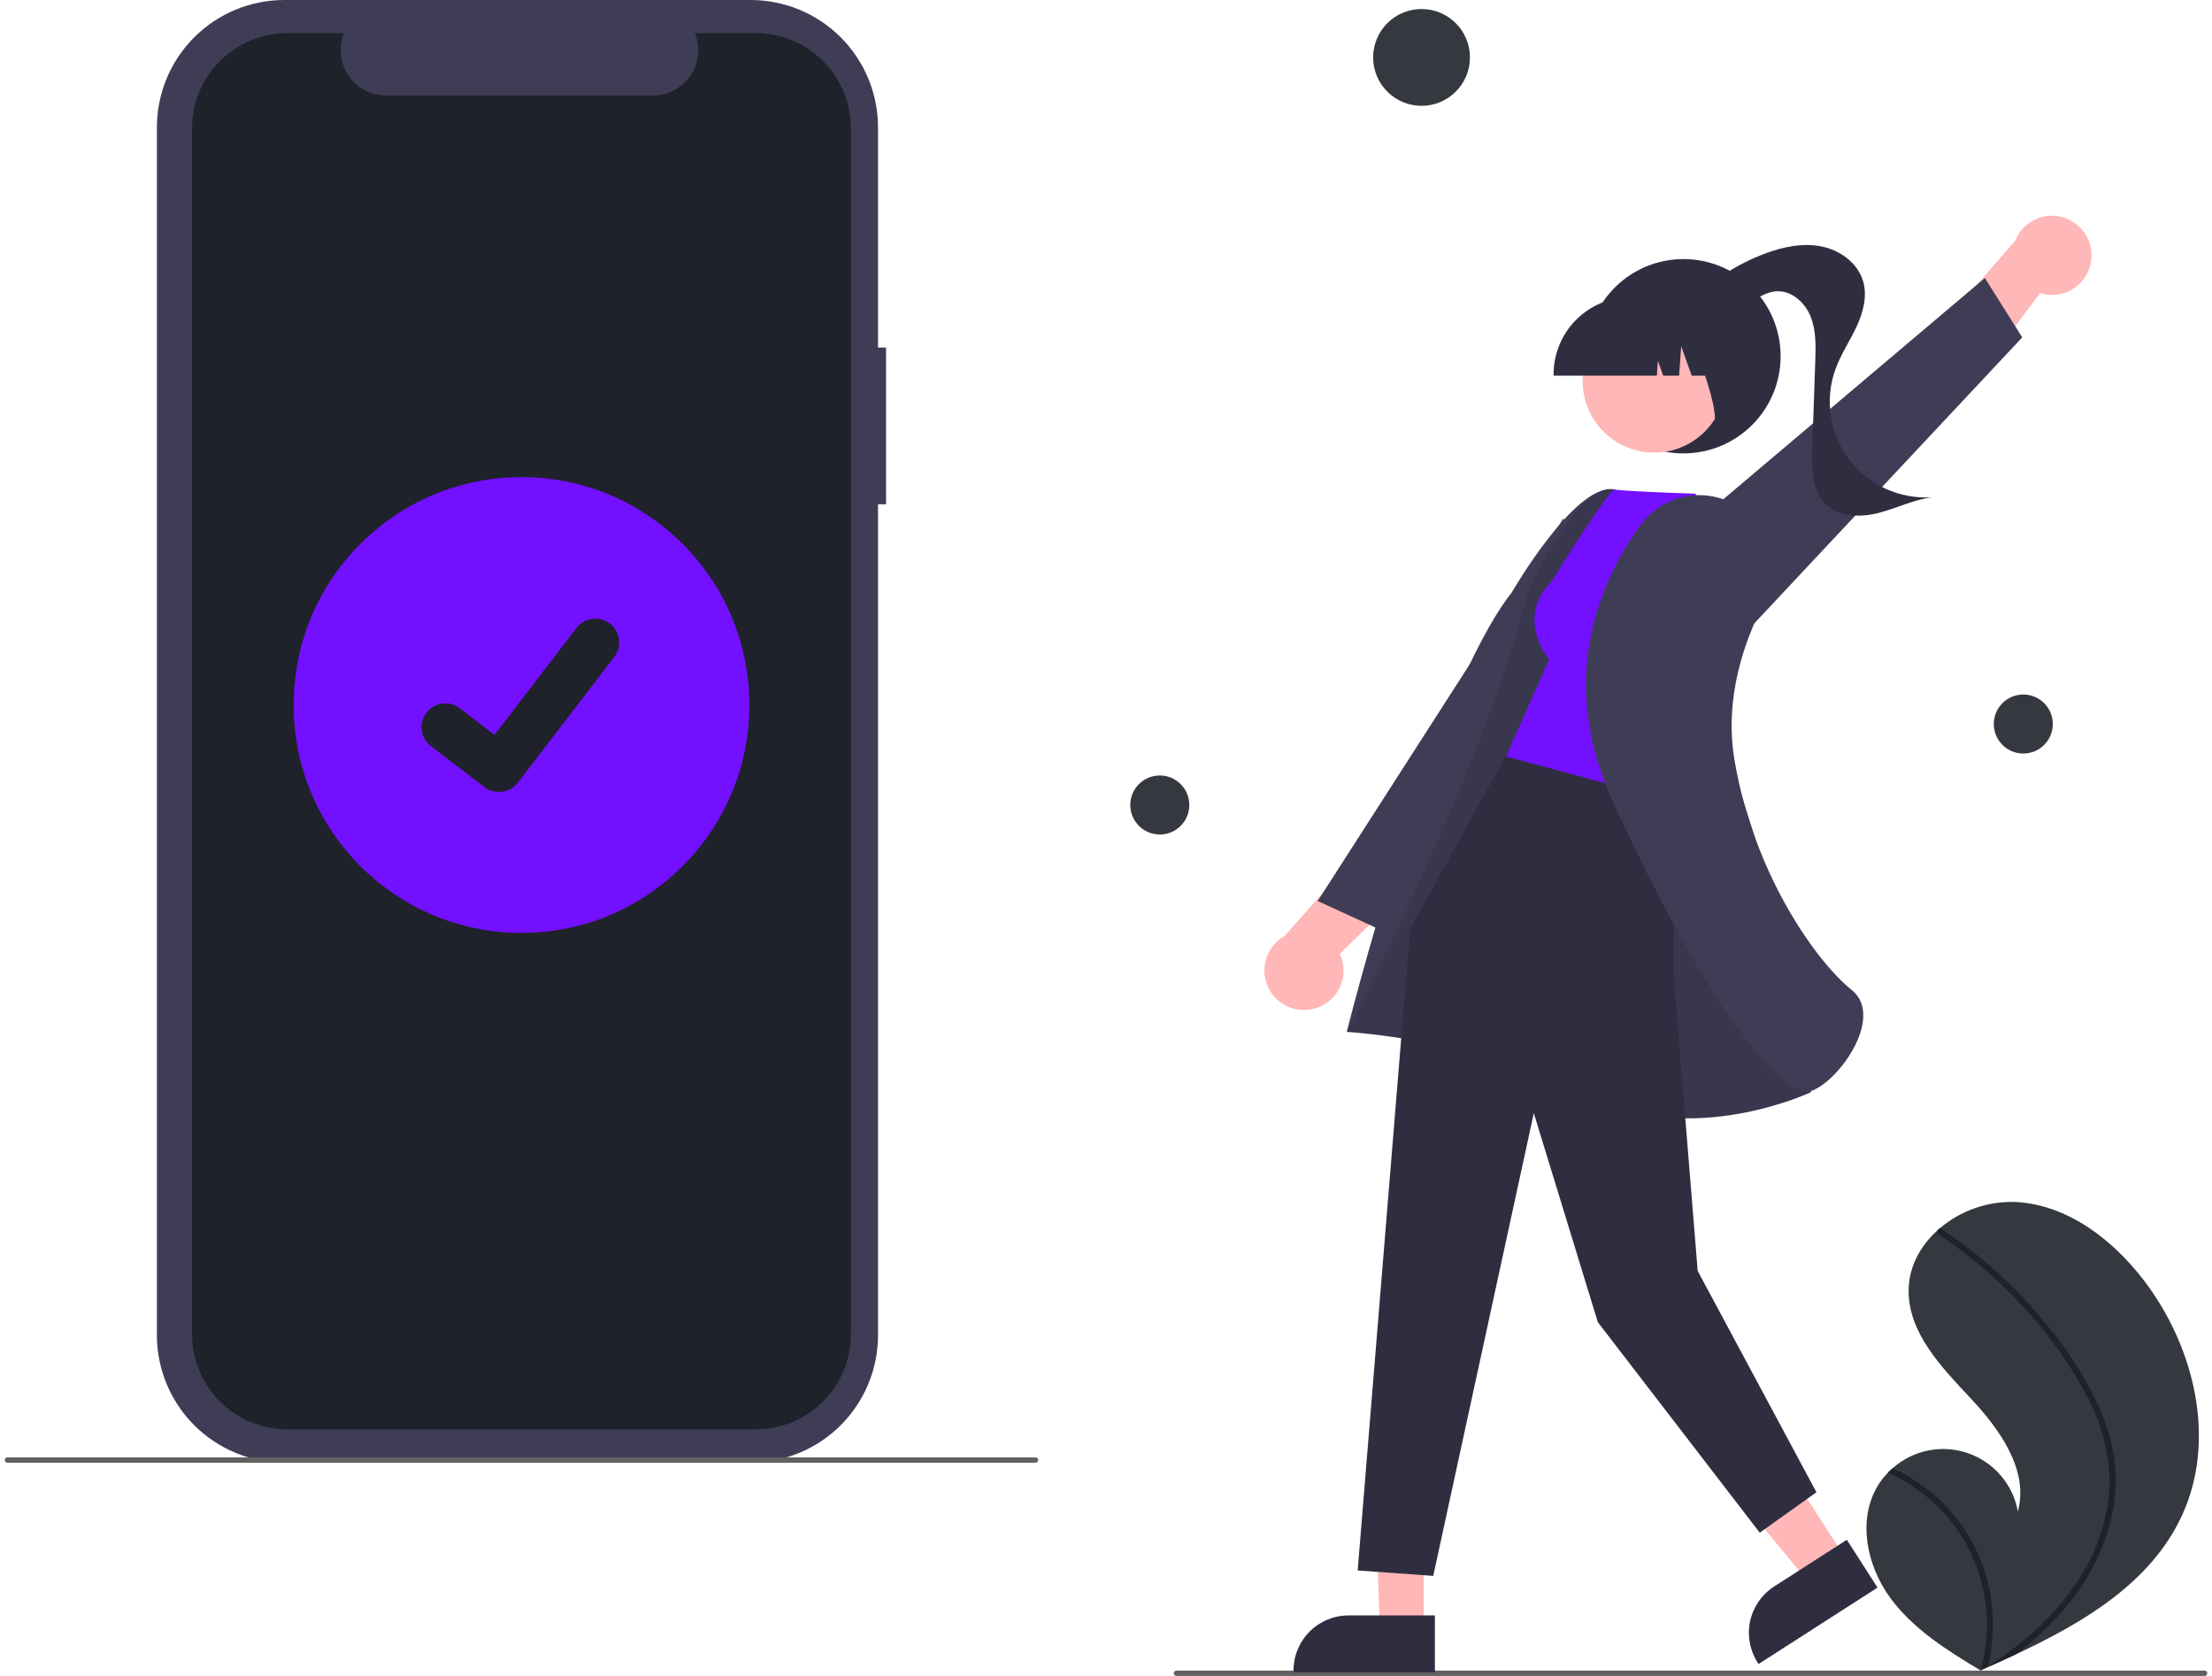 <svg width="330" height="250" viewBox="0 0 330 250" fill="none" xmlns="http://www.w3.org/2000/svg">
<g clip-path="url(#clip0_1156_132895)">
<path d="M132.189 51.844H130.991V19.006C130.991 16.51 130.499 14.039 129.544 11.733C128.589 9.427 127.189 7.332 125.424 5.567C123.659 3.802 121.564 2.402 119.258 1.447C116.952 0.492 114.481 2.11472e-06 111.985 0H42.412C37.371 -9.60927e-06 32.537 2.002 28.973 5.567C25.409 9.131 23.406 13.965 23.406 19.006V199.159C23.406 201.655 23.898 204.127 24.853 206.433C25.808 208.739 27.208 210.834 28.973 212.599C30.738 214.364 32.833 215.764 35.139 216.719C37.445 217.674 39.916 218.165 42.412 218.165H111.985C117.025 218.165 121.859 216.163 125.424 212.599C128.988 209.034 130.991 204.2 130.991 199.16V75.219H132.189V51.844Z" fill="#3F3D56"/>
<path d="M154.489 218.197H1.108C1.001 218.197 0.898 218.154 0.823 218.079C0.747 218.003 0.705 217.901 0.705 217.794C0.705 217.687 0.747 217.585 0.823 217.509C0.898 217.434 1.001 217.391 1.108 217.391H154.489C154.596 217.391 154.698 217.434 154.774 217.509C154.849 217.585 154.892 217.687 154.892 217.794C154.892 217.901 154.849 218.003 154.774 218.079C154.698 218.154 154.596 218.197 154.489 218.197Z" fill="#616161"/>
<path d="M280.192 221.538C280.606 220.869 281.093 220.249 281.644 219.688C281.871 219.452 282.111 219.23 282.358 219.014C283.861 217.676 285.694 216.763 287.667 216.368C289.64 215.973 291.683 216.111 293.585 216.767C295.487 217.423 297.181 218.574 298.49 220.102C299.8 221.629 300.68 223.478 301.038 225.458C302.699 219.318 298.377 213.27 294.031 208.624C289.684 203.98 284.714 198.885 284.739 192.522C284.751 188.981 286.484 185.822 289.099 183.48C289.18 183.409 289.26 183.338 289.343 183.27C292.504 180.56 296.57 179.143 300.731 179.301C308.46 179.715 315.208 184.91 319.895 191.071C327.439 200.986 330.745 214.903 325.463 226.189C320.818 236.115 310.911 242.009 300.8 246.748C299.388 247.41 297.979 248.051 296.572 248.673C296.563 248.676 296.553 248.682 296.543 248.685C296.476 248.715 296.408 248.744 296.345 248.775C296.054 248.903 295.764 249.031 295.476 249.158L295.61 249.245L296.025 249.514C295.881 249.427 295.739 249.342 295.594 249.255C295.552 249.228 295.506 249.203 295.464 249.177C290.497 246.197 285.462 243.045 282.031 238.393C278.473 233.563 277.043 226.644 280.192 221.538Z" fill="#35383F"/>
<path d="M313.324 210.321C314.424 212.822 315.153 215.471 315.488 218.183C315.752 220.601 315.653 223.045 315.194 225.434C314.208 230.344 312.057 234.944 308.923 238.849C306.558 241.814 303.828 244.468 300.798 246.748C299.386 247.41 297.977 248.051 296.571 248.673C296.562 248.676 296.551 248.682 296.542 248.685C296.474 248.715 296.407 248.744 296.343 248.775C296.053 248.903 295.763 249.031 295.475 249.158L295.608 249.245L296.024 249.514C295.88 249.427 295.737 249.342 295.593 249.255C295.55 249.228 295.505 249.203 295.462 249.177C296.555 245.354 296.716 241.325 295.931 237.427C295.146 233.529 293.438 229.877 290.95 226.775C288.449 223.712 285.26 221.284 281.643 219.688C281.87 219.452 282.109 219.23 282.357 219.014C283.75 219.654 285.084 220.416 286.344 221.291C290.847 224.404 294.229 228.884 295.989 234.068C297.559 238.772 297.756 243.826 296.554 248.637C296.804 248.474 297.054 248.307 297.297 248.14C301.923 245.02 306.187 241.274 309.399 236.679C312.169 232.795 313.941 228.291 314.561 223.561C315.176 218.394 313.883 213.314 311.577 208.704C309.03 203.772 305.82 199.211 302.037 195.149C298.238 190.974 293.942 187.281 289.245 184.15C289.139 184.078 289.065 183.969 289.037 183.844C289.01 183.72 289.031 183.589 289.097 183.48C289.148 183.381 289.235 183.305 289.341 183.27C289.395 183.256 289.451 183.255 289.505 183.266C289.56 183.277 289.611 183.3 289.655 183.333C290.235 183.72 290.81 184.11 291.378 184.512C296.107 187.862 300.403 191.785 304.165 196.194C307.801 200.443 311.11 205.164 313.324 210.321Z" fill="#1F222A"/>
<path d="M175.51 250H328.892C328.998 250 329.101 249.958 329.176 249.882C329.252 249.807 329.294 249.704 329.294 249.597C329.294 249.491 329.252 249.388 329.176 249.313C329.101 249.237 328.998 249.195 328.892 249.195H175.51C175.403 249.195 175.301 249.237 175.225 249.313C175.15 249.388 175.107 249.491 175.107 249.597C175.107 249.704 175.15 249.807 175.225 249.882C175.301 249.958 175.403 250 175.51 250Z" fill="#616161"/>
<path d="M212.4 217.879L204.963 217.762L205.857 243.111H212.399L212.4 217.879Z" fill="#FFB7B7"/>
<path d="M214.066 240.975L201.183 240.975H201.183C199.005 240.975 196.917 241.84 195.377 243.379C193.838 244.919 192.973 247.007 192.973 249.184V249.451L214.066 249.452L214.066 240.975Z" fill="#2F2E41"/>
<path d="M261.642 211.156L253.518 216.372L269.769 235.923L275.274 232.388L261.642 211.156Z" fill="#FFB7B7"/>
<path d="M275.524 229.69L264.683 236.65L264.682 236.65C262.85 237.826 261.56 239.683 261.097 241.81C260.633 243.937 261.033 246.162 262.209 247.994L262.354 248.219L280.103 236.823L275.524 229.69Z" fill="#2F2E41"/>
<path d="M196.106 150.452C194.715 150.839 193.23 150.701 191.933 150.066C190.636 149.431 189.618 148.342 189.07 147.006C188.522 145.67 188.483 144.18 188.961 142.817C189.439 141.454 190.4 140.314 191.662 139.613L204.183 125.408L214.772 127.696L199.878 142.285C200.244 143.061 200.436 143.907 200.439 144.765C200.443 145.622 200.259 146.47 199.899 147.249C199.539 148.028 199.013 148.718 198.358 149.271C197.703 149.825 196.934 150.228 196.106 150.452H196.106Z" fill="#FFB7B7"/>
<path d="M173.025 124.481C175.456 124.481 177.427 122.51 177.427 120.079C177.427 117.648 175.456 115.677 173.025 115.677C170.594 115.677 168.623 117.648 168.623 120.079C168.623 122.51 170.594 124.481 173.025 124.481Z" fill="#35383F"/>
<path d="M301.849 112.404C304.28 112.404 306.251 110.433 306.251 108.002C306.251 105.571 304.28 103.6 301.849 103.6C299.418 103.6 297.447 105.571 297.447 108.002C297.447 110.433 299.418 112.404 301.849 112.404Z" fill="#35383F"/>
<path d="M112.751 4.945H103.67C104.087 5.969 104.247 7.08 104.134 8.18C104.021 9.28 103.64 10.335 103.023 11.253C102.406 12.171 101.573 12.923 100.597 13.443C99.621 13.963 98.532 14.235 97.427 14.235H57.569C56.464 14.235 55.375 13.963 54.399 13.443C53.423 12.923 52.59 12.171 51.973 11.253C51.356 10.335 50.975 9.28 50.862 8.18C50.749 7.08 50.908 5.969 51.326 4.945H42.844C40.98 4.945 39.134 5.312 37.412 6.025C35.69 6.738 34.126 7.784 32.808 9.102C31.49 10.42 30.444 11.985 29.731 13.707C29.017 15.428 28.65 17.274 28.65 19.138V199.027C28.65 200.891 29.017 202.737 29.731 204.459C30.444 206.181 31.49 207.746 32.807 209.064C34.126 210.382 35.69 211.427 37.412 212.14C39.134 212.854 40.98 213.221 42.844 213.221H112.751C114.615 213.221 116.461 212.854 118.183 212.14C119.905 211.427 121.47 210.382 122.788 209.064C124.106 207.746 125.151 206.181 125.864 204.459C126.578 202.737 126.945 200.891 126.945 199.027V19.138C126.945 17.274 126.578 15.428 125.864 13.707C125.151 11.985 124.106 10.42 122.788 9.102C121.47 7.784 119.905 6.738 118.183 6.025C116.461 5.312 114.615 4.945 112.751 4.945Z" fill="#1F222A"/>
<path d="M77.799 139.163C96.574 139.163 111.795 123.942 111.795 105.166C111.795 86.391 96.574 71.17 77.799 71.17C59.023 71.17 43.803 86.391 43.803 105.166C43.803 123.942 59.023 139.163 77.799 139.163Z" fill="#7210FF"/>
<path d="M74.43 118.135C73.665 118.136 72.92 117.889 72.308 117.43L72.27 117.402L64.281 111.29C63.911 111.006 63.6 110.652 63.367 110.249C63.134 109.845 62.982 109.399 62.921 108.937C62.86 108.475 62.891 108.005 63.011 107.555C63.132 107.104 63.34 106.682 63.623 106.312C63.907 105.942 64.261 105.631 64.665 105.398C65.068 105.165 65.514 105.013 65.976 104.952C66.438 104.891 66.908 104.922 67.359 105.042C67.809 105.163 68.231 105.371 68.601 105.654L73.776 109.623L86.005 93.669C86.289 93.299 86.642 92.989 87.046 92.755C87.449 92.522 87.895 92.371 88.357 92.31C88.819 92.249 89.288 92.279 89.739 92.4C90.189 92.52 90.611 92.728 90.981 93.012L90.982 93.013L90.906 93.118L90.984 93.013C91.73 93.586 92.218 94.432 92.341 95.365C92.465 96.298 92.212 97.242 91.64 97.989L77.257 116.746C76.924 117.178 76.496 117.528 76.006 117.768C75.517 118.008 74.978 118.132 74.433 118.131L74.43 118.135Z" fill="#1F222A"/>
<path d="M237.298 99.6L206.092 138.77L196.58 134.403L233.259 77.3L237.298 99.6Z" fill="#3F3D56"/>
<path d="M311.965 38.903C312.166 37.473 311.836 36.019 311.037 34.816C310.238 33.613 309.026 32.745 307.629 32.377C306.233 32.008 304.75 32.165 303.462 32.817C302.173 33.468 301.168 34.57 300.638 35.913L288.191 50.182L291.843 60.382L304.361 43.709C305.178 43.971 306.042 44.05 306.893 43.942C307.743 43.834 308.56 43.54 309.285 43.082C310.01 42.623 310.626 42.012 311.089 41.29C311.552 40.568 311.851 39.753 311.965 38.903Z" fill="#FFB7B7"/>
<path d="M260.373 94.424L301.689 50.33L296.116 41.47L244.295 85.296L260.373 94.424Z" fill="#3F3D56"/>
<path d="M251.151 67.633C259.155 67.633 265.644 61.144 265.644 53.14C265.644 45.136 259.155 38.647 251.151 38.647C243.147 38.647 236.658 45.136 236.658 53.14C236.658 61.144 243.147 67.633 251.151 67.633Z" fill="#2F2E41"/>
<path d="M252.316 44.953C255.435 41.791 259.209 39.35 263.372 37.804C266.045 36.813 268.954 36.202 271.748 36.764C274.542 37.326 277.184 39.259 277.964 42.001C278.601 44.242 277.943 46.656 276.954 48.766C275.965 50.876 274.644 52.833 273.844 55.022C273.028 57.256 272.783 59.658 273.13 62.01C273.478 64.362 274.407 66.591 275.835 68.493C277.262 70.395 279.141 71.91 281.303 72.902C283.464 73.893 285.839 74.329 288.212 74.17C285.467 74.538 282.936 75.828 280.253 76.515C277.569 77.201 274.402 77.155 272.408 75.232C270.298 73.198 270.256 69.891 270.358 66.962C270.509 62.608 270.661 58.255 270.813 53.901C270.89 51.68 270.956 49.389 270.155 47.316C269.355 45.244 267.452 43.429 265.23 43.448C263.546 43.462 262.056 44.483 260.706 45.488C259.355 46.494 257.926 47.568 256.249 47.717C254.572 47.867 252.657 46.626 252.782 44.947L252.316 44.953Z" fill="#2F2E41"/>
<path d="M264.536 133.752C264.536 133.752 246.484 73.797 240.683 72.987C234.882 72.177 225.535 88.371 225.535 88.371C213.416 103.833 200.92 153.919 200.92 153.919C200.92 153.919 221.752 155.222 236.98 163.324C252.208 171.426 270.18 162.914 270.18 162.914L264.536 133.752Z" fill="#3F3D56"/>
<path opacity="0.1" d="M264.536 133.752C264.536 133.752 246.484 73.797 240.683 72.987C234.882 72.177 227.909 88.535 227.909 88.535C221.87 113.495 200.92 153.919 200.92 153.919C200.92 153.919 221.752 155.222 236.98 163.324C252.208 171.426 270.18 162.914 270.18 162.914L264.536 133.752Z" fill="black"/>
<path d="M249.726 115.814V145.941L253.272 189.582L270.985 222.593L262.531 228.632L238.376 197.231L228.823 166.052L213.819 235.073L202.547 234.268L210.375 138.571L225.231 111.635L249.726 115.814Z" fill="#2F2E41"/>
<path d="M231.525 86.674C225.889 92.311 231.123 98.349 231.123 98.349L224.682 112.842L250.044 119.686L258.907 80.081L252.869 73.64C240.791 73.237 240.785 72.987 240.785 72.987C238.669 75.058 231.525 86.674 231.525 86.674Z" fill="#7210FF"/>
<path d="M259.928 75.978C258.776 75.128 257.467 74.514 256.076 74.174C254.686 73.833 253.241 73.772 251.827 73.993C250.412 74.214 249.056 74.714 247.836 75.464C246.616 76.213 245.557 77.197 244.72 78.359C238.344 87.236 232.448 101.572 240.571 119.45C253.614 148.158 264.965 162.854 269.579 162.852C269.78 162.854 269.981 162.822 270.172 162.759C273.012 161.796 277.119 156.989 277.862 152.754C278.128 151.238 278.065 149.127 276.252 147.677C271.045 143.511 261.696 130.542 258.78 113.472C257.168 104.04 260.293 95.448 263.199 89.901C264.426 87.606 264.785 84.946 264.21 82.408C263.635 79.869 262.165 77.623 260.068 76.081L259.928 75.978Z" fill="#3F3D56"/>
<path d="M251.896 66.209C257.066 63.383 258.966 56.901 256.14 51.731C253.314 46.561 246.832 44.661 241.662 47.487C236.492 50.313 234.592 56.795 237.418 61.965C240.244 67.135 246.726 69.035 251.896 66.209Z" fill="#FFB7B7"/>
<path d="M231.775 56.041H247.18L247.338 53.83L248.128 56.041H250.5L250.813 51.658L252.379 56.041H256.968V55.824C256.965 52.773 255.751 49.847 253.593 47.689C251.435 45.531 248.51 44.317 245.458 44.314H243.286C240.234 44.317 237.308 45.531 235.151 47.689C232.993 49.847 231.779 52.773 231.775 55.824V56.041Z" fill="#2F2E41"/>
<path d="M254.642 63.991L261.216 61.858V45.894H248.799L249.106 46.201C253.383 50.472 258.14 65.628 254.642 63.991Z" fill="#2F2E41"/>
<path d="M212.075 15.785C216.063 15.785 219.295 12.553 219.295 8.565C219.295 4.578 216.063 1.346 212.075 1.346C208.088 1.346 204.855 4.578 204.855 8.565C204.855 12.553 208.088 15.785 212.075 15.785Z" fill="#35383F"/>
</g>
<defs>
<clipPath id="clip0_1156_132895">
<rect width="328.589" height="250" fill="white" transform="translate(0.705)"/>
</clipPath>
</defs>
</svg>
